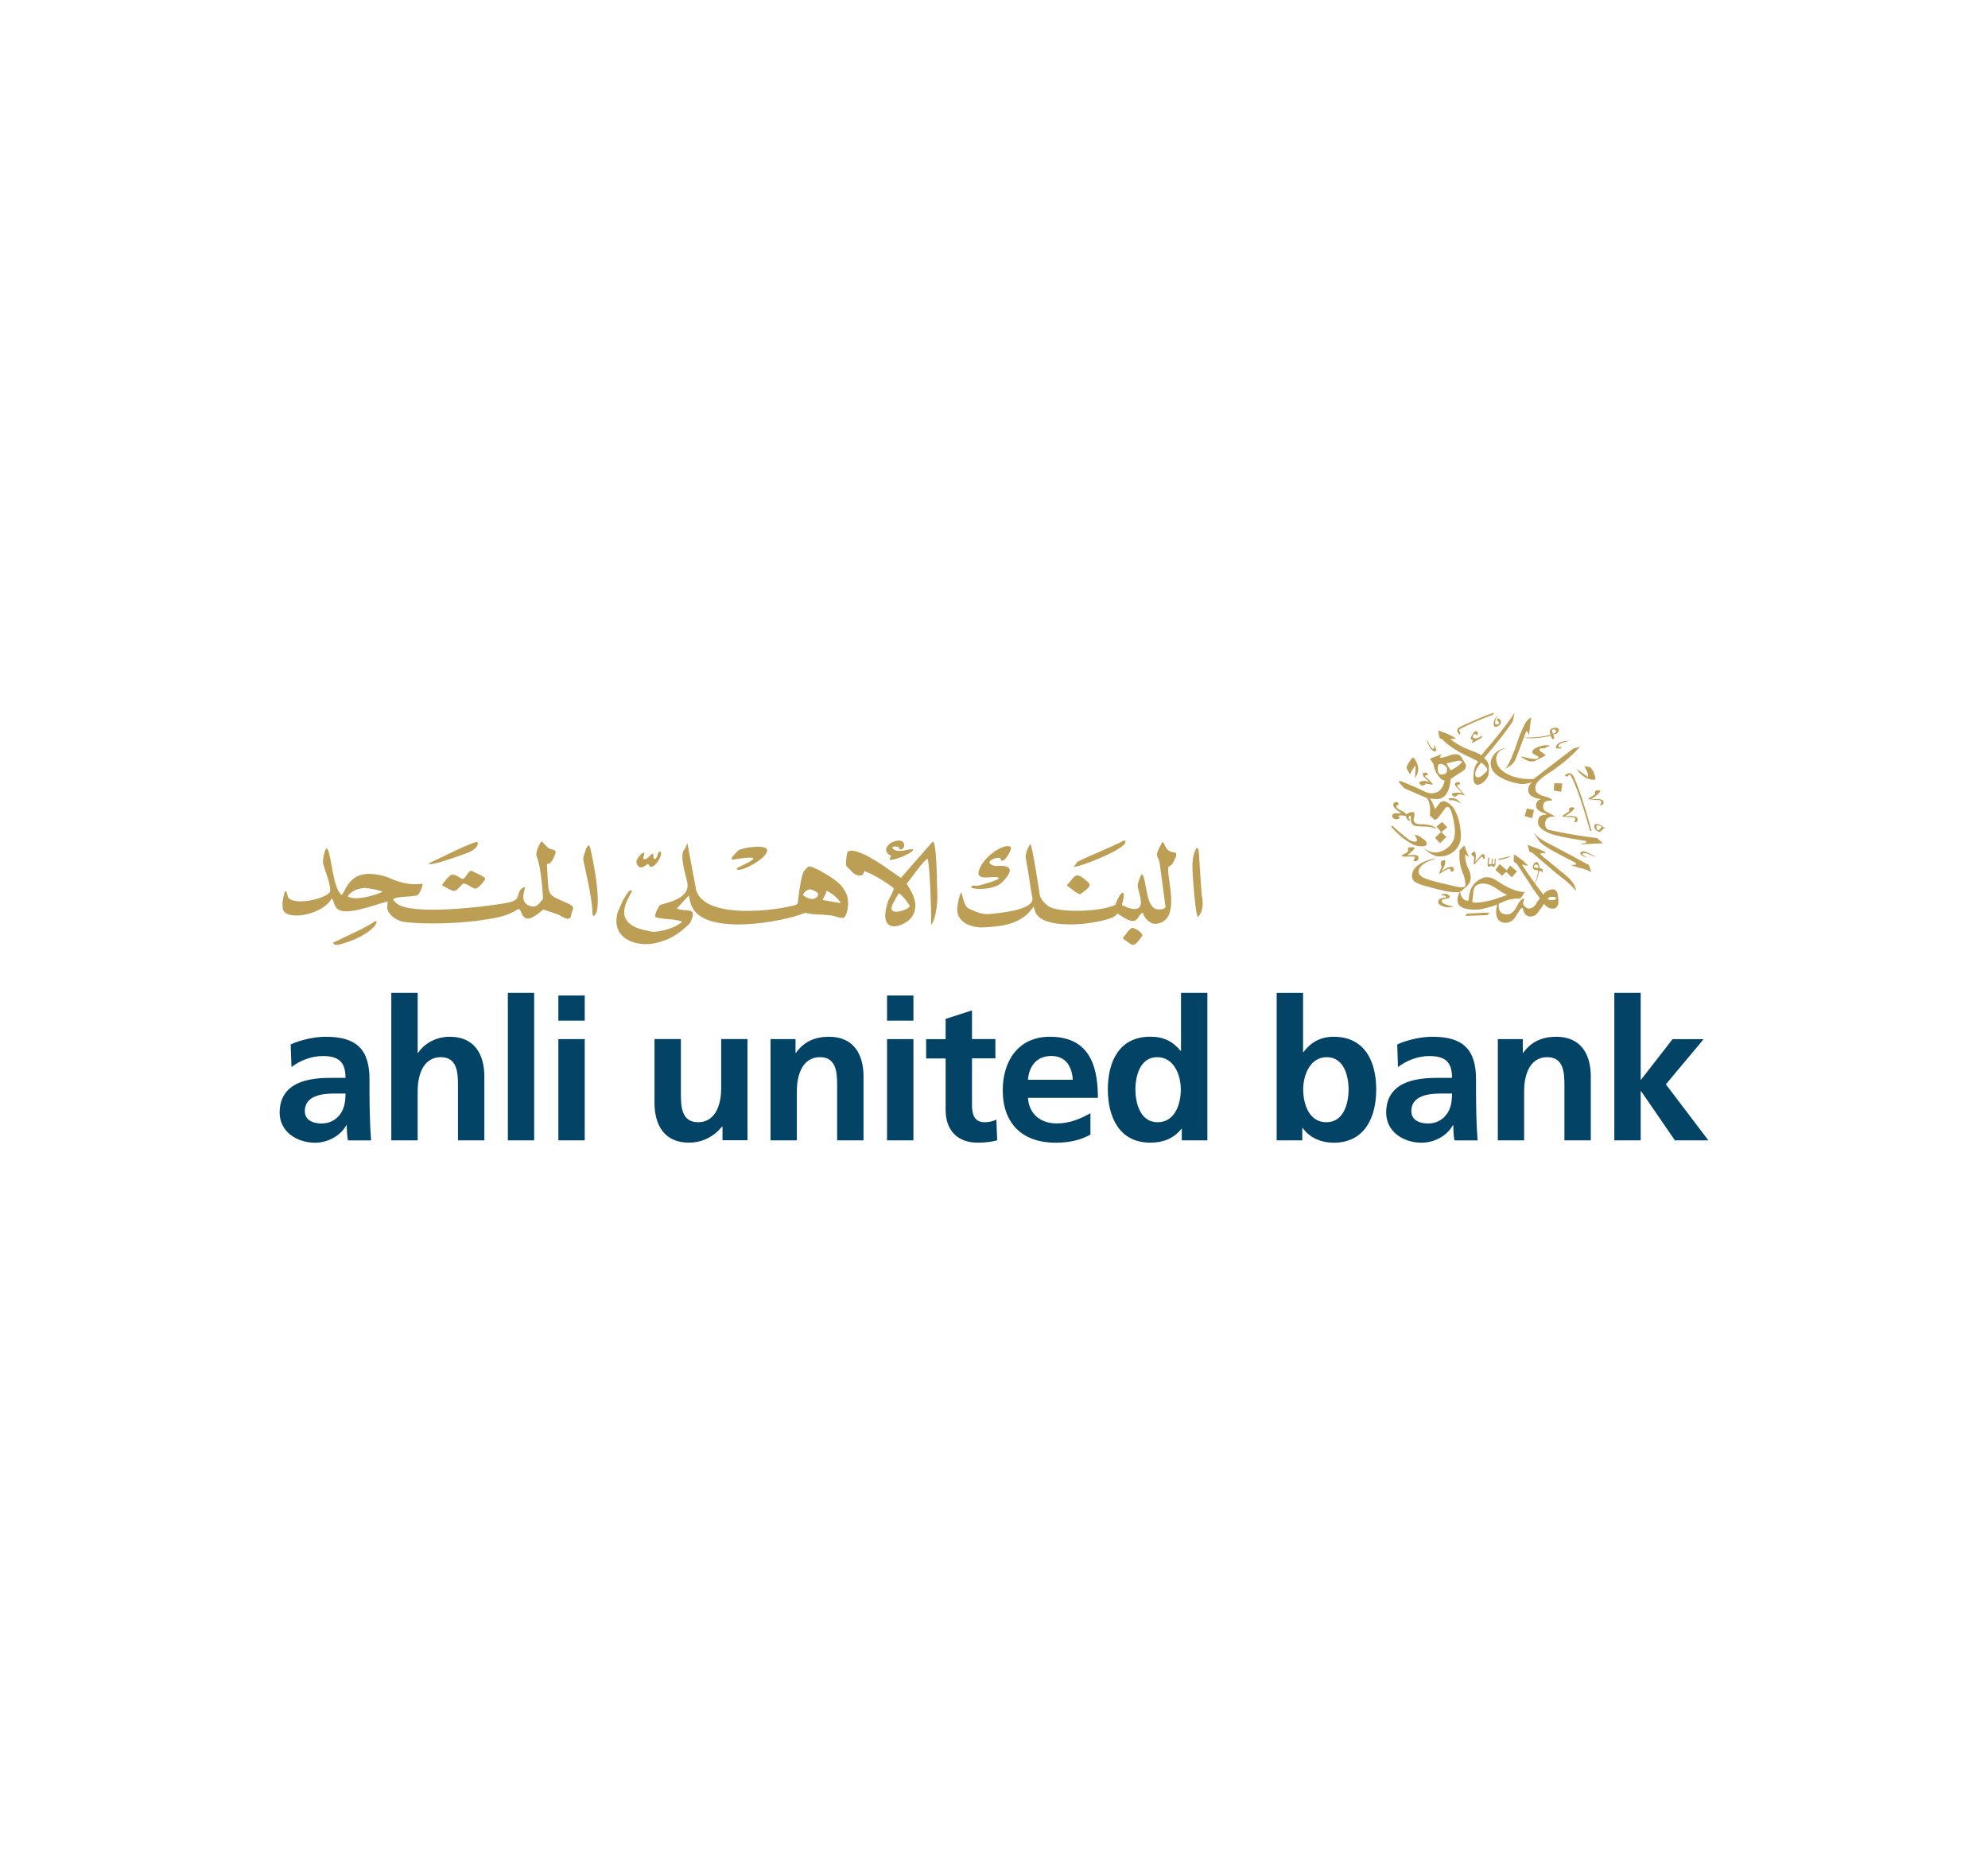 <?xml version="1.0" encoding="utf-8"?>
<!-- Generator: Adobe Illustrator 24.0.2, SVG Export Plug-In . SVG Version: 6.00 Build 0)  -->
<svg version="1.0" id="Layer_1" xmlns="http://www.w3.org/2000/svg" xmlns:xlink="http://www.w3.org/1999/xlink" x="0px" y="0px"
	 viewBox="0 0 300 280" enable-background="new 0 0 300 280" xml:space="preserve">
<g>
	<path fill-rule="evenodd" clip-rule="evenodd" fill="#024366" d="M243.61,172.1h3.98v-7.42h0.06l5.1,7.42h5.05l-6.41-8.45l5.7-6.82
		h-4.69l-4.75,6.11h-0.06v-13.09h-3.98V172.1z M43.99,161.04c1.33-1.01,3.03-1.66,4.71-1.66c2.34,0,3.44,0.83,3.44,3.29h-2.19
		c-1.66,0-3.62,0.15-5.14,0.89c-1.5,0.74-2.59,2.06-2.61,4.31v0.08c0.02,2.89,2.65,4.51,5.34,4.51c1.81,0,3.8-0.95,4.72-2.64h0.06
		c0.03,0.48,0.03,1.49,0.18,2.29H56c-0.09-1.19-0.15-2.26-0.18-3.41c-0.03-1.13-0.06-2.29-0.06-3.83v-1.96
		c0-4.51-1.93-6.44-6.59-6.44c-1.69,0-3.77,0.45-5.31,1.16L43.99,161.04z M226.02,172.1H230v-7.48c0-1.96,0.62-5.07,3.5-5.07
		c2.55,0,2.58,2.52,2.58,4.39v8.16h3.98v-9.64c0-3.44-1.57-5.99-5.19-5.99c-2.08,0-3.77,0.68-5.01,2.43h-0.06v-2.08h-3.77V172.1z
		 M210.96,161.04c1.34-1.01,3.03-1.66,4.72-1.66c2.34,0,3.44,0.83,3.44,3.29h-2.2c-1.66,0-3.62,0.15-5.13,0.89
		c-1.51,0.74-2.61,2.08-2.61,4.36c0,2.91,2.64,4.54,5.34,4.54c1.81,0,3.8-0.95,4.72-2.64h0.06c0.03,0.48,0.03,1.49,0.18,2.29h3.5
		c-0.09-1.19-0.15-2.26-0.18-3.41c-0.03-1.13-0.06-2.29-0.06-3.83v-1.96c0-4.51-1.93-6.44-6.58-6.44c-1.69,0-3.77,0.45-5.31,1.16
		L210.96,161.04z M212.98,167.68c0-2.34,2.64-2.64,4.42-2.64h1.72c0,1.19-0.18,2.29-0.83,3.15c-0.62,0.83-1.57,1.37-2.79,1.37
		C214.07,169.55,212.98,168.99,212.98,167.68L212.98,167.68z M196.66,164.42c0-2.14,1.01-4.87,3.56-4.87c2.58,0,3.29,2.82,3.29,4.87
		c0,2.11-0.74,4.95-3.35,4.95C197.52,169.37,196.66,166.58,196.66,164.42L196.66,164.42z M192.66,172.1h3.86v-1.87h0.06
		c1.16,1.63,3,2.23,4.69,2.23c4.69,0,6.41-3.86,6.41-8.04c0-4.21-1.72-7.95-6.41-7.95c-2.07,0-3.47,0.86-4.57,2.32h-0.06v-8.93
		h-3.98V172.1z M171.34,164.42c0-2.05,0.71-4.87,3.29-4.87c2.55,0,3.56,2.73,3.56,4.87c0,2.17-0.86,4.95-3.5,4.95
		C172.09,169.37,171.34,166.53,171.34,164.42L171.34,164.42z M178.34,172.1h3.86v-22.25h-3.98v8.75h-0.06
		c-1.19-1.45-2.58-2.14-4.57-2.14c-4.69,0-6.41,3.74-6.41,7.95c0,4.18,1.72,8.04,6.41,8.04c1.87,0,3.5-0.59,4.69-2.08h0.06V172.1z
		 M155.12,162.96c0.18-2.05,1.31-3.59,3.53-3.59c2.23,0,3.12,1.66,3.24,3.59H155.12z M164.55,168.01c-1.48,0.83-3.14,1.54-5.07,1.54
		c-2.46,0-4.18-1.4-4.36-3.86h10.56c0-5.34-1.6-9.22-7.27-9.22c-4.74,0-7.09,3.65-7.09,8.07c0,5.01,2.94,7.92,7.98,7.92
		c2.14,0,3.8-0.42,5.25-1.22V168.01z M142.7,167.5c0,3.03,1.72,4.95,4.84,4.95c1.18,0,2.1-0.12,2.94-0.36l-0.12-3.14
		c-0.41,0.26-1.1,0.42-1.81,0.42c-1.51,0-1.87-1.22-1.87-2.52v-7.12h3.53v-2.91h-3.53v-4.33l-3.98,1.28v3.06h-2.94v2.91h2.94V167.5z
		 M133.86,172.1h3.98v-15.28h-3.98V172.1z M133.86,154.04h3.98v-3.8h-3.98V154.04z M116.27,172.1h3.98v-7.48
		c0-1.96,0.62-5.07,3.5-5.07c2.55,0,2.58,2.52,2.58,4.39v8.16h3.98v-9.64c0-3.44-1.57-5.99-5.19-5.99c-2.08,0-3.77,0.68-5.01,2.43
		h-0.06v-2.08h-3.77V172.1z M112.81,156.82h-3.98v7.48c0,1.96-0.62,5.07-3.5,5.07c-2.55,0-2.58-2.52-2.58-4.39v-8.16h-3.98v9.64
		c0,3.44,1.57,5.99,5.19,5.99c2.08,0,3.8-0.95,5.01-2.43h0.06v2.07h3.77V156.82z M84.26,172.1h3.98v-15.28h-3.98V172.1z
		 M84.26,154.04h3.98v-3.8h-3.98V154.04z M76.64,172.1h3.97v-22.25h-3.97V172.1z M59.05,172.1h3.98v-7.48c0-1.96,0.62-5.07,3.5-5.07
		c2.55,0,2.58,2.52,2.58,4.39v8.16h3.98v-9.64c0-3.44-1.57-5.99-5.19-5.99c-2.07,0-3.8,0.95-4.81,2.43h-0.06v-9.05h-3.98V172.1z
		 M46,167.68c0-2.34,2.64-2.64,4.42-2.64h1.72c0,1.19-0.18,2.29-0.83,3.15c-0.62,0.83-1.57,1.37-2.79,1.37
		C47.1,169.55,46,168.99,46,167.68L46,167.68z M46,167.68"/>
	<path fill-rule="evenodd" clip-rule="evenodd" fill="#BD9E55" d="M50.28,142.27c2.12-1.05,4.31-1.94,6.33-3.23
		c0.81-0.24-0.49,2.25-5.42,3.51C50.95,142.61,50.28,142.69,50.28,142.27L50.28,142.27z M55.07,134.01c0.95,0.1,1.86,0.27,2.7,0.57
		c-1.2,0.54-4.14,1.46-5.31,0.69C53.07,134.41,54.04,134.07,55.07,134.01L55.07,134.01z M64.75,130.27
		c0.83-0.33,7.27-3.65,7.34-3.14c0.13,0.89-1.14,1.45-1.81,1.69c-0.68,0.24-5.01,1.84-5.56,1.57L64.75,130.27z M66.83,133.35
		c0.44-0.47,0.76-1.09,1.39-1.38c0.56,0.07,1.02,0.37,1.48,0.67c0.6,0.15,0.93-1.45,1.57-1.18c0.65,0.4,1.41,0.58,1.97,1.11
		c-0.04,0.36-1.2,1.67-1.6,1.54c-0.58-0.19-1.15-0.77-1.77-0.77c-1.47,1.61-1.2,1.27-3.1,0.31
		C66.64,133.57,66.82,133.46,66.83,133.35L66.83,133.35z M88.41,128.16c0.15-0.23,0.32-0.83,0.58-0.45
		c0.12,0.17,2.23,9.63,0.62,10.52c-0.17,0.03-0.11-0.16-0.2-0.24c0-2.67-1.32-7.51-1.41-8.41C88.07,129.07,88.3,128.64,88.41,128.16
		L88.41,128.16z M93.99,135.91c0.32-0.54,0.63-1.12,1.08-1.57c0.45,0.2,0.4-0.2,0.14,0.43c-0.34,0.87-3,4.38,1.93,5.58
		c0.55,0.06,1.02,0.3,1.62,0.28c1.33-0.1,3.21-0.62,4.18-1.52c-0.95-0.48-3.48-0.34-4.05-0.74c-0.2-0.14,0.49-1.64,0.72-1.77
		c0.55-0.32,4.59-0.8,4.11-3.38c-0.2-1.07-1.18-3.95-0.52-4.95c0.34-0.24,0.3-0.67,0.53-1l1.33,7.08c1.52,4.98,14.57,2.65,15.26,2.1
		c0.1-0.08,0.47-4.48,1.09-5.09c0.73-0.73,0.49-0.84,2.31,0.02c1.33,0.83,2.95,1.59,3.74,3.04c0.97,1.27,0.38,4-0.18,4.1
		c-0.81,0.05-1.45-0.39-2.26-0.4c-1.08-0.14-2.25-0.06-3.28-0.3c-0.04-0.1-0.16-0.08-0.23-0.06c-3.47,1.44-15,3.48-17.06-0.87
		c-0.29-0.53-0.35-1.15-0.53-1.73l-1.75,1.92l0,0.07c1.4,0.53,3.26-0.41,1.96,2.15c-1.34,1.42-2.97,2.49-4.79,2.93
		c-3.04,0.88-7.09-0.44-6.2-4.25C93.32,137.25,93.73,136.61,93.99,135.91L93.99,135.91z M96.81,128.83c0.96-0.58-0.03,0.7,0.35,0.83
		c0.64,0.09,0.83-0.64,1.34-0.84c0.22,0.24-0.06,0.7,0.33,0.84c0.51-0.26,0.25-0.89,0.76-1.17c0.77,0.29-1.21,3.34-1.71,1.99
		c0-0.04-0.04-0.07-0.07-0.1c-0.47,0.21-1.03,0.88-1.52,0.3C95.69,129.96,96.29,129.43,96.81,128.83L96.81,128.83z M111.38,128.37
		c0.53-0.44,4.16-0.97,4.37-0.15c0.32,1.29-4.47,3.72-4.58,2.89c-0.04-0.28,6-2.45-0.54-1.38
		C109.82,129.86,111.23,128.55,111.38,128.37L111.38,128.37z M122.13,134.22c0.27-0.04,1.53,0.45,1.35,0.84
		c-0.47,1.03-1.72,0.56-2.31,0.02C121.28,134.66,121.73,134.34,122.13,134.22L122.13,134.22z M124.76,134.43
		c0.81,0.41,1.67,1.08,2.12,1.87l-2.75-0.47C124.32,135.36,124.63,134.93,124.76,134.43L124.76,134.43z M127.91,128.53
		c1.7-1,7.56,3.77,8.05,3.95l4.76-5.43c0.65-0.33,0.67,6.48,0.69,6.84c0.29,4.08-0.94,6.13-0.91,5.53c0.07-1.22-0.15-8.68-0.52-9.82
		c-0.7,0.32-2.55,3.09-3.16,3.77c0.37,0.72,2.18,2.92,0.79,5c-0.98,1.47-5.45,3.14-3.56-2.46c0.12-0.34,0.96-1.6,0.77-1.91
		c-1.38-1.02-2.8-1.94-4.37-2.53c-0.16,0.2-0.11,0.55-0.43,0.63c-1.13,0.23-1.57-0.81-2.28-1.36
		C127.55,130.46,127.76,128.9,127.91,128.53L127.91,128.53z M134.45,127.2c2.57-1.24,2.24,1.32,1.32,0.96
		c-0.14-0.1-0.05-0.34-0.28-0.37c-0.27,0.01-0.68-0.14-0.85,0.11c0.52,1.18,3.12-0.05,3.15,0.32c0.04,0.53-3.22,1.81-3.55,1.52
		c0-0.22,0.18-0.39,0.21-0.61C133.37,128.66,133.58,127.79,134.45,127.2L134.45,127.2z M135.24,135.42c0.22-0.17,0.18-0.47,0.44-0.6
		c0.67,0.52,1.2,1.2,1.6,1.88c0.14,0.43-2.6,1.5-2.74,0.46C134.52,136.47,135.05,136.01,135.24,135.42L135.24,135.42z
		 M145.01,134.72c0.23-0.07,0.31,1.92,1.18,2.41c1.08,0.49,2.17,1.02,3.53,0.78c1.12-0.13,6.52-0.58,6.06-2.45
		c-0.36-1.89-0.58-3.84-0.94-5.71c-0.26-0.68,0.27-1.79,0.63-2.38c0.27-0.04,1.3,6.79,1.4,7.47c0.07,0.84,0.78,1.55,1.51,2.03
		c1.75,0.93,7.89,0.71,9.94-0.31c0.64-1.98,1.82-2.88,0.97,0.04c0.76,0.26,1.58,0.85,2.47,0.47c0.99-0.52-0.12-2.68-0.08-3.52
		c0.01-0.21,0.54-1.89,0.72-1.57c0.73,1.22,0.46,5.2,2.42,5.28c0.4-0.01,0.85-0.02,1.07-0.36l-0.91-6.78
		c-0.25-1.18-0.92-0.6,0.35-2.91c0.31-0.57,0.38,0.91,1.23,1.28c0.67,0.3,1.14-0.1,0.87,0.87c-0.29,0.5-0.4,1.2-1.07,1.41
		c-0.56,1.16,2.17,8.2-1.89,8.65c-0.91,0.1-1.87-0.9-1.98-1.69c-1.11,0.44-0.49,2.42-3.57,0.33c-0.93-0.63,1.04,0.37-4.3,1.21
		c-2.15,0.34-7.17,0.64-8.31-1.46c-0.14-0.31-0.23-0.66-0.32-0.99c-1.77,2.6-4.44,2.98-7.53,3.14c-2.04,0.1-4.36-0.89-3.97-3.22
		C144.61,136.04,144.71,135.32,145.01,134.72L145.01,134.72z M147.62,133.67c0.31-0.06,3.25-0.89,3.12-1.12
		c-0.41-0.7-4.31,0.99-2.7-1.88c1.31-2.34,4.39-3.58,4.53-2.69c0.06,0.36-1.02,2.3-1.51,1.86c-0.1-0.11,0-0.31-0.17-0.36
		c-0.99-0.13-2.57,0.77-0.69,1.22c0.16,0.04,4.1-0.6,0.99,2.49c-1.29,1.28-5.21,1.12-4.56,0.54
		C146.96,133.59,147.28,133.71,147.62,133.67L147.62,133.67z M161.08,133.51c1.11-1.15,1.12-2.07,2.74-0.7
		c0.83,0.69,1.05,0.84-0.8,2.15c-0.7-0.18-1.36-0.91-2-1.26L161.08,133.51z M162.6,130.06c2.32-1.17,4.78-2.04,7.09-3.25
		c1.35,0.97-7.23,4.26-7.65,3.99L162.6,130.06z M169.48,141.51c0.48-0.48,0.71-1.13,1.36-1.48c0.33-0.06,1.8,0.85,1.51,1.25
		c-1.42,1.95-1.28,1.44-2.89,0.38L169.48,141.51z M180.47,128.15c0.57-1.02,0.5,2.32,0.62,3.1c0.05,1.3,0.17,2.47,0.25,3.74
		c0.24,1.12,0.28,2.53-0.55,3.4c-0.4-0.14-0.82-6.38-0.84-7.09C179.93,130.17,179.96,129.06,180.47,128.15L180.47,128.15z
		 M42.97,134.64c0.29-0.56,0.43,0.73,0.51,0.83c1.05,1.21,5.34,0.25,6.25-0.77c0.51-0.57-0.92-3.83-1-4.53
		c-0.03-0.26,0.31-2.66,0.7-1.99c0.63,1.09,0.81,5.98,2.14,6.9c0.8-0.87,1.23-4.53,6.98-2.67c1.55,0.71,3.3,1.27,5.19,0.95
		c0.17,0.17-0.45,1.63-0.73,1.74c-0.75,0.3-3.17,0.14-3.67,0.6c0.01,0.27,0.34,0.42,0.51,0.64c2.1,1.87,13.63,0.52,16.9-0.13
		c2.11-0.42,0.96-1.53,2.2-2.26c0.93-0.55-1.17,2.23,1.2,2.83c0.93,0.23,1.29-0.57,1.8-1.11c-0.09-1.66-0.34-4.91-0.98-6.47
		c-0.18-0.45,0.37-1.87,0.77-2.22c0.34,0.3,0.66,0.72,1.06,1.02c0.31,0.29,1,0.1,1.06,0.62c-0.21,0.62-0.4,1.25-0.93,1.72
		c-0.17-0.03-0.39,0.01-0.39,0.19c0.31,5.18-0.14,4.28,3.3,5.88c1.09,0.51,0.51,0.73,0.33,1.79c-0.18,1.03-1.5,0.02-1.95-0.19
		l-2.23-0.75c-3.79,3.37-2.93-0.62-3.93,0.02c-1.56,1-3.03,1.21-4.83,1.51c-3.42,0.57-9.02,0.79-12.38,0.33
		c-1.05-0.23-2.22-0.99-2.42-2.06l0.08-0.97c-0.21-0.2-5.37,2.01-7.18,1.31c-1.05-0.41-0.82-1.45-1.27-1.8
		c-1.47,2.63-7.19,3.43-7.37,1.53C42.52,136.27,42.74,135.41,42.97,134.64L42.97,134.64z M42.97,134.64"/>
	<path fill-rule="evenodd" clip-rule="evenodd" fill="#BD9E55" d="M217.31,127.26l0.97-0.95l-0.77-0.72l0.89-0.73l-0.77-0.81
		l-0.87,0.7l0.7,0.79l-0.91,0.91L217.31,127.26z M218.93,131.57c0.19,0.02,0.39-0.12,0.39-0.12c0.12-0.15,0.07-0.39,0.07-0.39
		c-0.2-0.42-0.8-0.16-0.8-0.16c-0.35,0.13-0.69,0.33-1.03,0.61l0.19-0.4c0.4-0.58,0.35-1.15,0.35-1.15
		c-0.05-0.26-0.28-0.12-0.28-0.12c-0.4,0.06-0.38,0.35-0.38,0.35c-0.11,0.26,0.12,0.56,0.12,0.56c-0.29,0.76-0.4,1.14-0.33,1.15
		c0.52-0.36,1.12-0.71,1.37-0.77h0.19l0.1,0.05l0.03,0.13l-0.02,0.12L218.93,131.57z M215.74,112.75c0,0,0.56,0.9,0.96,0.57
		c0,0,0.08-0.2-0.07-0.5c-0.15-0.31-0.31-0.5-0.24-0.17c0,0,0.15,0.3,0.01,0.33c0,0-0.24,0.11-0.5-0.29
		c-0.26-0.4-0.63-1.32-0.56-0.8L215.74,112.75z M218.6,120.53l0.16,0.28c0.36-0.15,0.93,0,1.68,0.45
		C219.96,120.55,219.35,120.31,218.6,120.53L218.6,120.53z M214.67,118.55c0.22-0.02,0.52-0.15,0.38-0.26c0,0,0-0.06,0.14-0.03
		c0.14,0.02,0.57,0.07,0.79,0.15c0,0,0.39,0.07,0.18-0.13c-0.2-0.2-0.38-0.54-1.03-1.02c0,0-0.22-0.27,0.13-0.24
		c0,0,0.33-0.07,0.18-0.23c-0.15-0.16-0.12-0.22-0.27-0.18c-0.16,0.04-0.44,0-0.45,0.1c-0.01,0.1-0.06,0.42,0.24,0.64
		c0.3,0.22,0.75,0.64,0.75,0.64s-0.41-0.1-0.68-0.13c-0.27-0.02-0.8,0.04-0.84,0.23C214.15,118.29,214.45,118.58,214.67,118.55
		L214.67,118.55z M212.78,116.88c0.16-0.42,0.5-0.95,0.69-1.21c0.18-0.26,0.15,0.27,0.15,0.27s-0.03,0.83-0.07,1.1
		c-0.05,0.28,0.04,0.31,0.04,0.31c0.88-1.4,0.15-2.34-0.07-2.75c-0.22-0.41-0.48-0.15-0.48-0.15s-0.45,0.62-0.66,1.02
		c-0.22,0.4-0.07,0.58-0.07,0.58L212.78,116.88z M217.48,116.89c-0.35,0.02-0.44-0.35-0.44-0.35c-0.14-0.4-0.04-0.87-0.04-0.87
		c0-0.56,0.68-0.33,0.68-0.33c0.22,0.08,0.42,0.22,0.6,0.43c0.15,0.25,0.06,0.7,0.06,0.7C218.14,116.99,217.48,116.89,217.48,116.89
		L217.48,116.89z M220.05,114.81c0,0,0.43-0.04,0.58,0.12c0,0-0.06,0.27-0.46,0.54c0,0-0.58,0.5-1.27,0.79l-0.62-1.05L220.05,114.81
		z M211.9,118.96l3.48,1.51c0.38,0.68,0.51,1.55,0.39,2.59l0.75,0.68c0.46-0.08,0.91-0.91,1.58-1.78c0.4-0.46,0.68,0.04,0.68,0.04
		c0.27,0.45,0.48,1.16,0.64,2.26c0.36,1.77,0.02,2.88-0.96,3.69c-1.47,1.12-2.92,0.81-3.75-0.21c0.48,0.71,1.18,1.21,2.09,1.49
		c1.91,0.25,3.64-1.09,3.65-2.96c0-1.76-0.4-3.24-1.18-4.44c-0.33-0.35-0.56-0.56-0.71-0.62c-0.5-0.37-0.92-0.39-1.27-0.04
		l-0.64,0.81l-0.13,0.14c-0.1-0.48-0.34-1.01-0.72-1.6l0.95,0.08c1.23,0,1.94-0.93,2.15-2.8c-0.06-0.25,0.21-0.37,0.21-0.37
		l1.83-1.2c0.48-0.46,0.21-0.91,0.21-0.91l-0.69-1.16c-0.34-0.4-0.93-0.44-1.76-0.12c-0.88,0.29-1.36,0.38-1.45,0.27l0.31-0.5
		l-1.78,0.7l0.56,0.83c-0.02,0.41,0.27,0.99,0.27,0.99c0.12,0.3,0.37,0.69,0.77,1.16c0.21,0.25,0.62,0.31,0.62,0.31
		c-0.08,0.52-0.27,1.01-0.79,1.55c-0.64,0.46-1.37,0.5-2.18,0.13l-1.33-0.63l-1.83-0.77l-0.58-0.21c-0.27-0.06-0.16,0.23-0.16,0.23
		L211.9,118.96z M238.55,126.15c-1.59-0.24-3.13-0.53-4.64-0.87c-0.5-0.06-0.75-0.4-0.75-1.01c0.06-0.77,0.57-1.1,1.51-1.02
		c-0.37-0.28-0.82-0.49-1.43-0.81c-0.46-0.16-0.47-1.04-0.17-1.35c0.11-0.17,0.51-0.27,1.2-0.29c-0.19-0.39-1.26-0.62-1.26-0.62
		c-0.62-0.17-1.04-0.43-1.25-0.79c-0.2-0.62-0.01-1.17,0.56-1.66c0.83-0.77,1.89-1.37,1.89-1.37c2.13-1.49,3.47-2.78,4.22-3.67
		l-1.05,0.3l-5.94,4.57c-2.9,0.19-5.11-1.03-5.52-2.29c-0.37-1.13,0-1.97,1.22-2.31l-0.14-0.04c-1.2,0.33-1.84,1.07-2.03,2
		c-0.17,1.39,0.88,2.42,3.17,3.11c1.37,0.39,2.04,0.4,3.09-0.02c-0.42,0.33-0.7,0.86-0.58,1.49c0.1,0.54,0.79,0.97,1.87,1.1
		c-0.32,0.11-0.57,0.35-0.68,0.64c-0.2,0.68,0.23,1.19,1.29,1.51c0.29,0.04,0.21,0.19,0.21,0.19c-0.95,0-1.36,0.48-1.22,1.43
		c0.15,0.5,0.71,0.96,1.66,1.37c0.71,0.32,2.51,0.71,5.41,1.16c0.46,0.08,0.04,0.33,0.04,0.33l-0.62,0.09l0.02,0.1l3.26-0.15
		l-0.85-0.77L238.55,126.15z M220.15,118.94l-0.23-0.27c-0.06-0.21,0.03-0.29,0.27-0.25c0,0,0.31-0.12,0.02-0.35
		c0,0-0.52-0.16-0.64,0.25c0,0-0.06,0.17,0.17,0.41l0.95,1c-0.56-0.13-0.97-0.15-1.22-0.04c0,0-0.5-0.04-0.33,0.27
		c0,0,0.04,0.18,0.37,0.29c0,0,0.43-0.1,0.48-0.35c0.44-0.01,0.82,0.05,1.12,0.16L220.15,118.94z M239.69,130.46l-0.23-0.04
		l-0.21-0.14l-2.34-1.28l-2.94-1.56c-0.84-0.4-1.51-0.82-2.01-1.24l-0.27-0.29c-0.19-0.27-0.16-0.1-0.16-0.1l0.81,1.22
		c0.77,0.81,2.88,1.88,5.31,3.13c0.5,0.35,0,0.35,0,0.35l-0.62,0.04c0.87,0.4,2.43,0.56,2.94,1.01h0.14l-0.29-0.91L239.69,130.46z
		 M234.18,135.86c-0.25,0.01-0.47-0.05-0.64-0.19c0,0,0.21-0.39,0.7-0.31c0,0,0.42-0.06,0.58,0.13
		C234.91,135.58,234.78,135.84,234.18,135.86L234.18,135.86z M225.3,135.8c-1.66,0.43-2.88,0.54-3.13,0.31
		c0.13-0.87,0.16-1.31,0.17-1.62l0.08-0.33c0.19-0.67,1.08-1.04,2.2-0.68c0.44,0.13,1.14,0.54,2.1,1.22l0.73,0.37L225.3,135.8z
		 M231.96,130.97l-0.23-0.02l-0.17-0.02l-0.1-0.06l0.04-0.17l0.1-0.12l0.14-0.1h0.15l0.12,0.04l0.08,0.14l0.04,0.16l0.04,0.19
		L231.96,130.97z M234.07,134.25c0,0-0.81,0.12-1.18,0.77c0,0-0.57-0.75-1.23-1.65c0.35-0.72,0.52-1.47,0.64-1.94l0.23,0.04
		l0.12,0.08l0.08,0.1l0.08-0.04v-0.19l-0.04-0.23l-0.23-0.12l-0.23-0.06c0-0.6-0.27-0.83-0.27-0.83c-0.14-0.23-0.41,0.04-0.41,0.04
		l-0.15,0.12l-0.16,0.35c-0.17,0.66,0.58,0.62,0.58,0.62c0.33-0.06,0.17,0.44,0.17,0.44c-0.07,0.32-0.17,0.95-0.45,1.56
		c-0.56-0.76-1.17-1.63-1.56-2.24l-0.27-0.37l-0.06-0.12v-0.1h0.14l0.23,0.12l0.25,0.04l0.23-0.02l-0.75-0.72l-0.31-0.23l-0.56-0.41
		l-0.5-0.31l-0.04,1.04l0.19,0.19l0.25,0.16l0.35,0.5l0.75,1.18l0.72,1.08l0.58,0.91l0.02,0.03c-0.14,0.28-0.29,0.59-0.46,0.92
		c0.17-0.32,0.33-0.62,0.48-0.9l1.08,1.52c0,0-0.5,0.58-0.64,0.95c0,0-0.83,1.14-1.66,0.25l-0.19-0.23
		c-0.14-0.17,0.03-0.55,0.08-0.71c0.05-0.16,0-0.19,0-0.19c-0.29-0.2-0.85,0.73-0.85,0.73l-0.14,0.27
		c-0.36,0.72-0.75,1.19-1.37,1.36c-1.08,0.05-1.56-0.48-1.43-1.6l-0.03,0c0.25-0.1,0.51-0.21,0.75-0.33
		c0.73-0.34,1.56-0.5,2.49-0.47c0.73-0.77,0.62-1,0.62-1c-1.31,0.04-3.13-1.06-3.13-1.06l-0.65-0.41l-0.68-0.41
		c-0.87-0.54-1.7-0.27-1.7-0.27c-1.2,0.48-1.6,1.22-1.6,1.22c-0.31,0.38-0.51,1-0.6,1.87l-0.06,0.39c-0.64,0.02-1.06-0.37-1.27-1.35
		c0.03,0,0.06-0.01,0.09-0.02l0.79-0.69c0.83-0.72,0.95-1.47,0.44-2.67c-0.37-0.65-0.55-1.41-0.54-2.28l0.56,0.42l-0.56-1.41
		l-0.04-0.23l-0.1-0.1l-0.72,0.73v0.81c-0.04,0.79,0.17,1.93,0.6,2.84c0.31,0.79,0.29,1.53,0.29,1.53c0.02,0.47-0.64,0.52-1.99,0.14
		c-2.44-0.52-3.96-0.96-4.56-1.32c-1.07-0.74-0.41-2.05,1.91-2.67l0.02-0.12c-1.64,0.36-2.72,0.95-3.22,1.78
		c-0.37,0.83-0.37,1.6,0.71,2.01c0.22,0.14,1.26,0.44,3.11,0.91c1.4,0.35,2.34,0.49,3.16,0.36l-0.03,0.06
		c-0.75,1.7-0.19,2.8,3.03,2.59c0.95-0.17,1.85-0.43,2.71-0.76l-0.05,0.1c-0.35,1.35-0.13,2.21,0.69,2.59
		c0.95,0.28,1.7-0.09,2.24-1.1l0.54-0.83c0,0,0.31-0.47,0.42-0.04c0.19,0.83,0.72,1.35,1.66,1.01c0.48-0.27,0.61-0.52,0.93-0.97
		l0.6-0.85c0.46,0.62,1.04,0.81,1.53,0.7c0,0,0.69-0.08,0.64-1.22l-0.13-0.97C235.04,134.89,234.92,134.06,234.07,134.25
		L234.07,134.25z M238.47,128.82c0.04,0.15,0.2,0.35,0.87,0.57l-0.05-0.11c0,0-0.92-0.44-0.27-0.5c0,0,0.25-0.09,0.63,0.09
		l1.23,0.52c-0.63-0.44-1.3-0.74-1.66-0.85C239.23,128.53,238.54,128.31,238.47,128.82L238.47,128.82z M231.49,122.24l-1.09-0.23
		l-0.31,1.16l1.13,0.31L231.49,122.24z M221.52,137.88l-0.15,0.02l-0.25,0.33l3.3-0.12c0.27-0.12,0.31-0.37,0.31-0.37l-0.89,0.02
		L221.52,137.88z M214.99,127.7c0,0,0.68-0.21,0.06-0.87c0,0-1.18-1.01-1.54-0.79l0.04,0.12c0,0,0.63,0.79,0.02,0.87
		c0,0-0.52,0-0.96-0.31c-1.24-0.96-2.04-1.64-2.4-2.05c0,0-0.31-0.1-0.21,0.19l0.33,0.35c0.48,0.5,1.43,1.47,2.9,2.24
		C213.25,127.45,213.85,127.83,214.99,127.7L214.99,127.7z M213.33,129.82c-0.08,0.21,0.37,0.16,0.37,0.16
		c0.6-0.25,0.29-0.77,0.29-0.77c-0.16-0.25-0.97-0.17-0.97-0.17l-0.7,0.02c0.37-0.21,0.73-0.51,1.08-0.91
		c0.25-0.31-0.25-0.27-0.25-0.27h-0.37c-0.41-0.04-0.29,0.31-0.29,0.31c0.08,0.23-0.16,0.46-0.16,0.46l-0.68,0.37
		c-0.4,0.17,0.27,0.27,0.27,0.27l1.39-0.02C213.74,129.26,213.33,129.82,213.33,129.82L213.33,129.82z M236.35,132.16l-3.61-2.96
		c0,0-0.39-0.27-0.21-0.44l0.71-0.02l-0.06-0.15l-0.85-0.39l-1.82-0.7l0.29,1.02l0.08,0.1l0.16-0.02l0.27,0.17l0.5,0.42l1.68,1.45
		l1.22,1.04l1.31,1.03c0,0,1.6,1.28,1.78,1.82C237.83,133.77,237.32,132.99,236.35,132.16L236.35,132.16z M218.28,135.64l0.39-0.12
		c0.25-0.21-0.08-0.43-0.08-0.43c-0.31-0.27-0.75-0.17-0.75-0.17c-0.29,0-0.33,0.23-0.33,0.23c0.43-0.04,0.67,0.04,0.75,0.25
		l-0.08,0.06c-0.4,0-0.77,0.16-0.77,0.16c-0.46,0.14-0.5,0.75-0.12,0.93c0.61,0.39,1.32,0.48,2.11,0.27
		c-0.92-0.16-1.5-0.36-1.72-0.6C217.24,135.64,218.28,135.64,218.28,135.64L218.28,135.64z M210.86,123.64
		c0.39-0.1,0.42-0.29,0.42-0.29l-0.23-0.1c-0.19-0.17,0.2-0.17,0.2-0.17c0.19-0.04,0.49-0.02,0.9,0.06l0.06-0.11l-0.06,0.21
		l0.06,0.19l0.16,0.2l0.12,0.17l0.15,0.06l0.15-0.04l-0.08-0.19l-0.17-0.16c0.08-0.44,0.4-0.33,0.4-0.33c-0.1,0.21,0,0.89,0,0.89
		c0.25,0.58,0.52,0.68,1.6,0.7c1.03-0.01,1.73,0.11,2.11,0.37l0.04-0.1c-0.66-0.7-2.51-0.6-2.51-0.6c-1.18-0.1-0.79-1.02-0.79-1.02
		c0.23-0.93-0.21-0.83-0.21-0.83l-0.23,0.02l-0.27,0.08l-0.21,0.08l-0.23,0.2c-0.18-0.39-0.99-0.69-0.99-0.69
		c-0.54-0.27-0.7-0.66-0.33-0.74l0.14-0.1c0-0.47-0.52-0.35-0.52-0.35c-0.66,0.41,0,0.97,0,0.97l0.35,0.31l0.6,0.41h-0.7
		c-0.67-0.06-0.73,0.4-0.73,0.4C210.18,123.74,210.86,123.64,210.86,123.64L210.86,123.64z M237.99,116.08v0.08
		c0.62,0.84,1.3,1.33,2.03,1.47c0.26,0.05,0.51,0.06,0.73,0.04c0,0,0.04-0.93-0.71-1.82c0,0-0.25-0.12-0.96-0.21
		c0.43,0.7,0.62,1.25,0.56,1.64L237.99,116.08z M235.31,112.39c0.04-0.18,0.58-0.35,1.57-0.6c-0.99,0-1.6,0.25-1.93,0.6
		c-0.35,0.53-0.15,0.66,0.6,0.56l0.13-0.19h-0.52C235.13,112.51,235.31,112.39,235.31,112.39L235.31,112.39z M234.42,110.07
		l0.21,0.04c0.41,0.1,0.06,0.52,0.06,0.52l-0.35,0.1l-0.15-0.5C234.21,110.17,234.29,110.12,234.42,110.07L234.42,110.07z
		 M228.78,114.4l1.18-3.08c0.76,0.2,2.12,0.12,4.08-0.25l0.21,0.5l0.31-0.1l-0.15-0.64c0.56-0.04,0.79-0.29,0.83-0.73
		c-0.12-0.28-0.44-0.34-0.96-0.19c0,0-0.44,0.12-0.41,0.5l0.12,0.5c-1.08,0.24-2.15,0.41-4.04,0.41l0.25-0.64
		c0,0,0.08-0.46,0.33-0.23l0.21,0.48l0.32-2.68c0,0-0.57,0.31-0.88,0.89c-0.21,0.38-0.49,0.99-0.85,1.84c-1,3.01-1.7,4.62-2.2,5.03
		C228.01,115.62,228.56,115.09,228.78,114.4L228.78,114.4z M237.78,123.29c-0.16-0.15-0.73-0.14-1.58-0.13l0.79-0.52
		c0.46-0.37,0.63-0.72,0.63-0.72c-0.6-0.21-0.73,0.04-0.73,0.04c-0.21-0.02-0.08,0.48-0.08,0.48l-0.85,0.56l-0.21,0.13v0.1
		l1.66,0.13c0.33-0.03,0.48,0.37,0.1,0.72C238.24,124.22,238.22,123.35,237.78,123.29L237.78,123.29z M222.49,130.5l0.77-0.89
		l0.23-0.29l0.12-0.02l0.14,0.06l0.04,0.12l0.02,0.15l0.1,0.04l0.06-0.04l0.08-0.17l0.02-0.2l-0.04-0.21
		c-0.33-0.35-0.62,0.13-0.62,0.13l-0.77,0.91c0.09-0.56,0.09-1.03,0.02-1.37c-0.23-0.44-0.5,0.02-0.5,0.02
		c-0.23,0.14-0.04,0.35-0.04,0.35l0.1,0.06l0.12,0.1l0.1,0.06l0.02,0.14l-0.08,0.93L222.49,130.5z M234.55,118.2l-0.08,1.1l1.11,0.2
		l0.18-1.26L234.55,118.2z M240.18,125.42c-0.99-3.68-1.87-6.29-2.51-7.77c-0.37-1.03-0.88-1.23-1.54-0.6c0,0,0.25,0.25,0.48,0.08
		c0,0,0.19-0.41,0.44-0.06c0.95,1.68,2.05,5.37,2.9,8.31L240.18,125.42z M232.51,112.93l0.48,0.02c0,0,0.83-0.4,0.97-0.38
		c0,0-0.56-0.23-1.47,0.04c0,0-1,0.25-1.25,0.75c0,0-0.1,0.35,0.27,0.47l0.58,0.33c0,0,0.21,0.23-0.08,0.33
		c-0.41,0.13-1.15,0.02-2.36-0.33l-0.02,0.1c0.75,0.61,1.43,0.8,2.03,0.56l1.64-0.83l-0.83-0.58
		C232.47,113.43,232.1,113.07,232.51,112.93L232.51,112.93z M240.72,119.86l-0.85,0.56l-0.19,0.1v0.1l1.64,0.15
		c0.33-0.03,0.47,0.37,0.1,0.73c0.73,0.14,0.7-0.73,0.27-0.79c-0.16-0.15-0.73-0.13-1.58-0.12l0.79-0.52
		c0.46-0.37,0.62-0.72,0.62-0.72c-0.6-0.21-0.73,0.04-0.73,0.04C240.6,119.36,240.72,119.86,240.72,119.86L240.72,119.86z
		 M223.91,115.39l0.27,0.29c0,0,0.44,0.35,0.17,0.72c0,0-0.37,0.44-0.97,0.85c0,0-0.64,0.29-0.75-0.27
		c-0.06-0.53,0.24-1.16,0.89-1.89L223.91,115.39z M217.39,111.48c0.08,0.03,0.17,0.02,0.17,0.02c1.49,1.62,4.23,2.77,4.23,2.77
		l1.3,0.66c-0.56,0.6-0.64,1.29-0.64,1.29c-0.12,0.72-0.14,1.28-0.06,1.68c0.25,0.83,0.97,0.44,0.97,0.44
		c0.89-0.35,1.24-1.32,1.24-1.32c0.07-0.42,0.1-0.89,0.08-1.41c-0.1-0.77-0.73-1.2-0.73-1.2c1.45-1.72,3.03-3.54,4.35-5.59
		l0.26-1.27c-0.54,0.91-1.6,2.32-3.14,4.2l-1.9,2.25c-0.33-0.33-2.07-0.93-2.07-0.93c-1.24-0.5-2.32-1.31-2.32-1.31l-0.25-0.23
		l0.85-0.06c0,0-0.87-0.6-1.64-0.84c-0.77-0.24-1.06-0.48-1.04-0.25c0.02,0.23,0.17,0.96,0.17,0.96S217.31,111.45,217.39,111.48
		L217.39,111.48z M225.11,129.61l-0.02,0.72c0,0-0.31,0.29-0.44-0.04l0.02-0.17l0.06-0.68h-0.17l-0.02,0.25v0.21l-0.04,0.31
		l-0.02,0.29c0,0.3,0.14,0.38,0.44,0.23l0.1-0.12l0.12,0.1l0.17,0.12l0.19-0.04l0.1-0.1l0.08-0.19l0.02-0.97l-0.15,0.16l-0.02,0.62
		c0,0-0.08,0.25-0.31,0.06l0.04-0.81L225.11,129.61z M226.8,129.66l0.35-0.08l0.31-0.1l0.21-0.06l0.14-0.13v-0.06l-0.31,0.08
		l-0.46,0.1l-0.27,0.08l-0.29,0.06h-0.27l-0.08,0.25l0.35-0.08L226.8,129.66z M241.29,125.3c-0.52,0.04-0.37-0.7-0.37-0.7
		c0.22-0.1,0.49-0.04,0.81,0.19L241.29,125.3z M241.67,124.6l-0.33-0.16c-0.5-0.17-0.7,0-0.7,0c-0.14,0.41-0.03,0.73,0.35,0.95
		c0.37,0.27,0.6,0.06,0.6,0.06l0.35-0.37l0.06-0.02l0.21-0.06L241.67,124.6z M220.36,110.92l-0.02-0.45
		c-0.43-0.35,0.17-0.54,0.17-0.54c1.8-0.97,4.81-2.07,4.81-2.07l0.12-0.31c-1.06,0.33-3.35,1.32-5.12,2.16
		C219.74,109.99,219.76,110.52,220.36,110.92L220.36,110.92z M223.55,111.37l0.21-0.37l-0.67,0.33c0,0-0.68,0.35-0.85-0.15
		c0,0,0.08-0.46,0.35-0.39c0,0,0.25-0.04,0.33,0.27c0,0,0.16-0.31,0.04-0.62c0,0-0.27-0.27-0.6,0.13l-0.33,0.56
		c0,0-0.25,0.41,0.12,0.52l0.13,0.02l-0.19,0.52L223.55,111.37z M226.66,132.16l0.64-0.58l0.85,0.83l0.76-0.9l-1.01-0.87l-0.52,0.71
		l-1.06-0.94l-0.65,0.87L226.66,132.16z M226.08,109.57c0,0,0.21-0.1,0.37-0.37c0,0,0.16-0.39-0.1-0.62l-0.29-0.19l-0.17,0.27
		l0.21,0.19c0,0,0.35,0.33-0.06,0.47c0,0-0.5,0.13-0.41-0.27c0-0.45,0.17-0.83,0.5-1.14c0,0-0.81,0.52-0.73,1.45
		C225.4,109.37,225.4,109.96,226.08,109.57L226.08,109.57z M226.08,109.57"/>
</g>
</svg>
